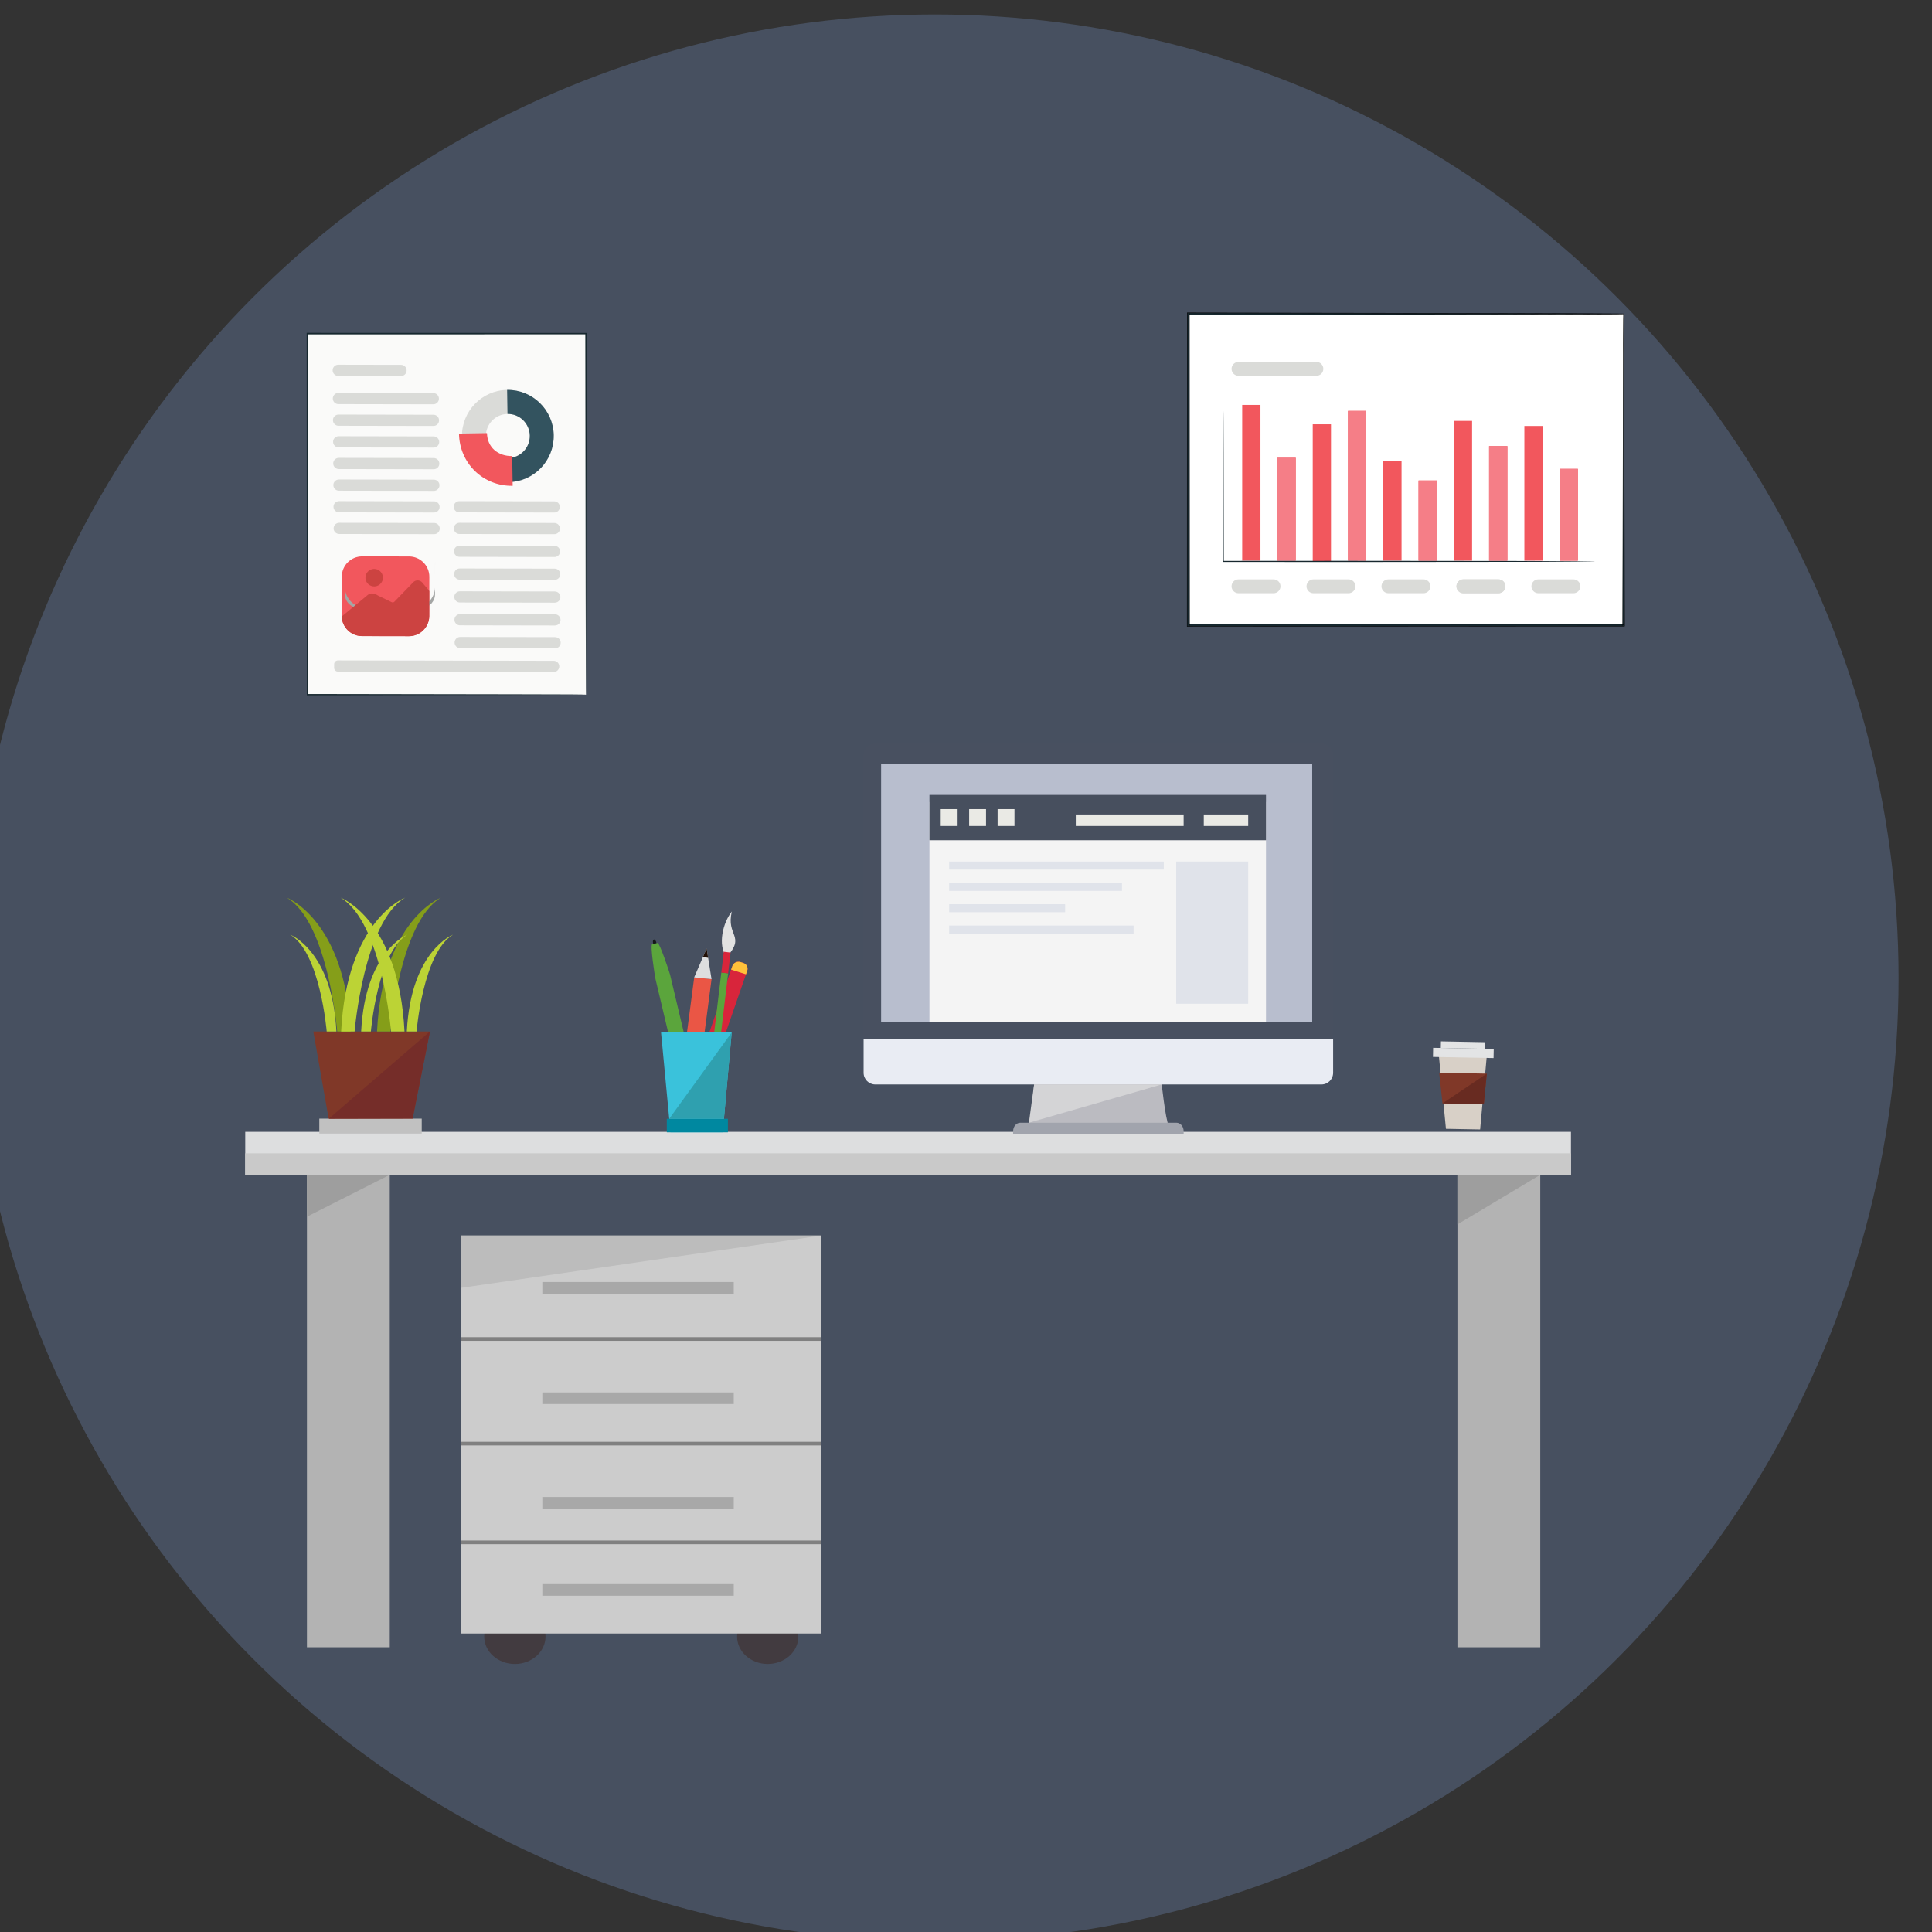 <?xml version="1.0" encoding="UTF-8" standalone="no"?>
<svg
   xmlns:dc="http://purl.org/dc/elements/1.1/"
   xmlns:cc="http://creativecommons.org/ns#"
   xmlns:rdf="http://www.w3.org/1999/02/22-rdf-syntax-ns#"
   xmlns:svg="http://www.w3.org/2000/svg"
   xmlns="http://www.w3.org/2000/svg"
   xmlns:sodipodi="http://sodipodi.sourceforge.net/DTD/sodipodi-0.dtd"
   xmlns:inkscape="http://www.inkscape.org/namespaces/inkscape"
   version="1.1"
   id="svg6243"
   xml:space="preserve"
   width="135.5"
   height="135.5"
   viewBox="0 0 135.5 135.5"
   sodipodi:docname="office_round.svg"
   inkscape:version="1.0.1 (3bc2e813f5, 2020-09-07)"><rect x="0" y="0" width="135.5" height="135.5" fill="#333333" stroke="none"/><defs
     id="defs6247"><clipPath
       clipPathUnits="userSpaceOnUse"
       id="clipPath8303"><path
         d="m 606.5,3199.27 -23.832,0.04 c 36.375,0.87 65.789,29.95 67.152,66.23 l -0.066,-23.75 c 0.316,-15.66 -14.543,-42.52 -43.254,-42.52 m -185.078,0.31 -23.637,0.04 c -0.195,0 -0.398,0 -0.597,0 -26.614,0 -44.333,23.33 -44.125,45.85 l 0.191,17.11 c 0.004,0.52 0.062,1.02 0.172,1.52 2.234,-35.75 31.75,-64.13 67.996,-64.52 m 228.516,105.72 0.085,45.59 c 0.028,-0.24 0.043,-0.48 0.047,-0.72 l -0.132,-44.87"
         id="path8301"
         inkscape:connector-curvature="0" /></clipPath></defs><sodipodi:namedview
     pagecolor="#ffffff"
     bordercolor="#666666"
     borderopacity="1"
     objecttolerance="10"
     gridtolerance="10"
     guidetolerance="10"
     inkscape:pageopacity="0"
     inkscape:pageshadow="2"
     inkscape:window-width="1920"
     inkscape:window-height="1106"
     id="namedview6245"
     showgrid="false"
     fit-margin-top="0"
     fit-margin-left="0"
     fit-margin-right="0"
     fit-margin-bottom="0"
     inkscape:zoom="2.8929841"
     inkscape:cx="64.006299"
     inkscape:cy="57.214096"
     inkscape:window-x="-11"
     inkscape:window-y="-11"
     inkscape:window-maximized="1"
     inkscape:current-layer="layer1"
     showguides="false"
     inkscape:document-rotation="0" /><g
     inkscape:groupmode="layer"
     id="layer1"
     inkscape:label="fond"
     style="display:inline"><g
       id="g6253"
       transform="matrix(0.133,0,0,-0.133,-802.668,267.632)"
       style="fill:#8aaef4;fill-opacity:0.235"><circle
         style="opacity:1;fill:#8aaef4;fill-opacity:0.235;stroke:none;stroke-width:0.797;stroke-miterlimit:4;stroke-dasharray:none;stroke-opacity:1"
         id="path1049"
         cx="6528.135"
         cy="-1496.524"
         r="508.126"
         transform="scale(1,-1)" /></g></g><g
     id="g6251"
     inkscape:groupmode="layer"
     inkscape:label="bureau"
     transform="matrix(1.333,0,0,-1.333,-822.71,267.287)"
     style="display:inline"><path
       d="m 699.841,138.704 h -69.751 v 2.261 h 69.751 v -2.261"
       style="display:inline;fill:#dddedf;fill-opacity:1;fill-rule:nonzero;stroke:none;stroke-width:0.069"
       id="path6695"
       inkscape:connector-curvature="0" /><path
       d="m 637.694,113.846 h -4.358 v 24.857 h 4.358 v -24.857"
       style="display:inline;fill:#b3b3b3;fill-opacity:1;fill-rule:nonzero;stroke:none;stroke-width:0.069"
       id="path6697"
       inkscape:connector-curvature="0" /><path
       d="m 698.226,113.846 h -4.358 v 24.857 h 4.358 v -24.857"
       style="display:inline;fill:#b3b3b3;fill-opacity:1;fill-rule:nonzero;stroke:none;stroke-width:0.069"
       id="path6699"
       inkscape:connector-curvature="0" /><path
       d="m 699.841,138.704 h -69.751 v 1.131 h 69.751 v -1.131"
       style="display:inline;fill:#c9c9c9;fill-opacity:1;fill-rule:nonzero;stroke:none;stroke-width:0.069"
       id="path6701"
       inkscape:connector-curvature="0" /><path
       d="m 637.694,138.704 -4.358,-2.204 v 2.204 z"
       style="display:inline;fill:#9e9e9e;fill-opacity:1;fill-rule:nonzero;stroke:none;stroke-width:0.069"
       id="path6703"
       inkscape:connector-curvature="0" /><path
       d="m 698.226,138.704 -4.358,-2.609 v 2.609 z"
       style="display:inline;fill:#9e9e9e;fill-opacity:1;fill-rule:nonzero;stroke:none;stroke-width:0.069"
       id="path6705"
       inkscape:connector-curvature="0" /><path
       d="m 645.889,114.41 c 0,-0.797 -0.723,-1.443 -1.613,-1.443 -0.892,0 -1.613,0.646 -1.613,1.443 0,0.797 0.721,1.444 1.613,1.444 0.89,0 1.613,-0.647 1.613,-1.444"
       style="display:inline;fill:#423b40;fill-opacity:1;fill-rule:nonzero;stroke:none;stroke-width:0.069"
       id="path6707"
       inkscape:connector-curvature="0" /><path
       d="m 659.192,114.41 c 0,-0.797 -0.722,-1.443 -1.612,-1.443 -0.89,0 -1.612,0.646 -1.612,1.443 0,0.797 0.721,1.444 1.612,1.444 0.89,0 1.612,-0.647 1.612,-1.444"
       style="display:inline;fill:#423b40;fill-opacity:1;fill-rule:nonzero;stroke:none;stroke-width:0.069"
       id="path6709"
       inkscape:connector-curvature="0" /><path
       d="M 660.402,114.57 H 641.454 V 135.508 H 660.402 V 114.57"
       style="display:inline;fill:#cccccc;fill-opacity:1;fill-rule:nonzero;stroke:none;stroke-width:0.069"
       id="path6711"
       inkscape:connector-curvature="0" /><path
       d="m 660.402,129.968 h -18.948 v 0.192 h 18.948 v -0.192"
       style="display:inline;fill:#808080;fill-opacity:1;fill-rule:nonzero;stroke:none;stroke-width:0.069"
       id="path6713"
       inkscape:connector-curvature="0" /><path
       d="m 660.402,124.466 h -18.948 v 0.191 h 18.948 v -0.191"
       style="display:inline;fill:#808080;fill-opacity:1;fill-rule:nonzero;stroke:none;stroke-width:0.069"
       id="path6715"
       inkscape:connector-curvature="0" /><path
       d="m 660.402,119.27 h -18.948 v 0.192 h 18.948 v -0.192"
       style="display:inline;fill:#808080;fill-opacity:1;fill-rule:nonzero;stroke:none;stroke-width:0.069"
       id="path6717"
       inkscape:connector-curvature="0" /><path
       d="m 655.793,132.451 h -10.072 v 0.612 h 10.072 v -0.612"
       style="display:inline;fill:#a8a8a8;fill-opacity:1;fill-rule:nonzero;stroke:none;stroke-width:0.069"
       id="path6719"
       inkscape:connector-curvature="0" /><path
       d="m 655.793,126.644 h -10.072 v 0.611 h 10.072 v -0.611"
       style="display:inline;fill:#a8a8a8;fill-opacity:1;fill-rule:nonzero;stroke:none;stroke-width:0.069"
       id="path6721"
       inkscape:connector-curvature="0" /><path
       d="m 655.793,121.142 h -10.072 v 0.611 h 10.072 v -0.611"
       style="display:inline;fill:#a8a8a8;fill-opacity:1;fill-rule:nonzero;stroke:none;stroke-width:0.069"
       id="path6723"
       inkscape:connector-curvature="0" /><path
       d="m 655.793,116.558 h -10.072 v 0.612 h 10.072 v -0.612"
       style="display:inline;fill:#a8a8a8;fill-opacity:1;fill-rule:nonzero;stroke:none;stroke-width:0.069"
       id="path6725"
       inkscape:connector-curvature="0" /><path
       d="m 641.454,132.757 18.948,2.751 h -18.948 z"
       style="display:inline;fill:#bcbcbc;fill-opacity:1;fill-rule:nonzero;stroke:none;stroke-width:0.069"
       id="path6727"
       inkscape:connector-curvature="0" /><path
       d="m 671.781,144.591 c -0.261,-1.067 -0.199,-2.135 -0.459,-3.202 2.437,0 4.873,0 7.31,0 -0.262,1.068 -0.268,2.135 -0.53,3.202 -1.915,0 -4.408,0 -6.321,0"
       style="display:inline;fill:#bbbbc1;fill-opacity:1;fill-rule:nonzero;stroke:none;stroke-width:0.037"
       id="path7051"
       inkscape:connector-curvature="0" /><path
       d="m 662.625,145.838 v -1.765 c 0,-0.339 0.275,-0.615 0.615,-0.615 h 23.474 c 0.339,0 0.614,0.275 0.614,0.615 v 1.765 h -24.703"
       style="display:inline;fill:#e9ecf3;fill-opacity:1;fill-rule:nonzero;stroke:none;stroke-width:0.037"
       id="path7053"
       inkscape:connector-curvature="0" /><path
       d="m 687.328,145.838 v 14.945 c 0,0.339 -0.275,0.616 -0.614,0.616 H 663.239 c -0.34,0 -0.615,-0.277 -0.615,-0.616 v -14.945 h 24.703"
       style="display:inline;fill:#485060;fill-opacity:1;fill-rule:nonzero;stroke:none;stroke-width:0.037"
       id="path7055"
       inkscape:connector-curvature="0" /><path
       d="m 663.546,146.741 v 13.578 h 22.681 v -13.578 h -22.681"
       style="display:inline;fill:#b8bece;fill-opacity:1;fill-rule:nonzero;stroke:none;stroke-width:0.037"
       id="path7057"
       inkscape:connector-curvature="0" /><path
       d="m 683.796,146.741 h -17.707 v 11.579 h 17.707 v -11.579"
       style="display:inline;fill:#f4f4f4;fill-opacity:1;fill-rule:nonzero;stroke:none;stroke-width:0.037"
       id="path7059"
       inkscape:connector-curvature="0" /><path
       d="m 683.796,156.307 h -17.707 v 2.385 h 17.707 v -2.385"
       style="display:inline;fill:#474f5e;fill-opacity:1;fill-rule:nonzero;stroke:none;stroke-width:0.037"
       id="path7061"
       inkscape:connector-curvature="0" /><path
       d="m 679.463,157.057 h -5.674 v 0.606 h 5.674 v -0.606"
       style="display:inline;fill:#eaeae5;fill-opacity:1;fill-rule:nonzero;stroke:none;stroke-width:0.037"
       id="path7063"
       inkscape:connector-curvature="0" /><path
       d="m 682.86,157.057 h -2.337 v 0.606 h 2.337 v -0.606"
       style="display:inline;fill:#eaeae5;fill-opacity:1;fill-rule:nonzero;stroke:none;stroke-width:0.037"
       id="path7065"
       inkscape:connector-curvature="0" /><path
       d="m 667.571,157.057 h -0.889 v 0.888 h 0.889 v -0.888"
       style="display:inline;fill:#eaeae5;fill-opacity:1;fill-rule:nonzero;stroke:none;stroke-width:0.037"
       id="path7067"
       inkscape:connector-curvature="0" /><path
       d="m 669.066,157.057 h -0.888 v 0.888 h 0.888 v -0.888"
       style="display:inline;fill:#eaeae5;fill-opacity:1;fill-rule:nonzero;stroke:none;stroke-width:0.037"
       id="path7069"
       inkscape:connector-curvature="0" /><path
       d="m 670.563,157.057 h -0.888 v 0.888 h 0.888 v -0.888"
       style="display:inline;fill:#eaeae5;fill-opacity:1;fill-rule:nonzero;stroke:none;stroke-width:0.037"
       id="path7071"
       inkscape:connector-curvature="0" /><path
       d="m 678.418,154.765 h -11.292 v 0.421 h 11.292 v -0.421"
       style="display:inline;fill:#e0e3ea;fill-opacity:1;fill-rule:nonzero;stroke:none;stroke-width:0.037"
       id="path7073"
       inkscape:connector-curvature="0" /><path
       d="m 676.22,153.642 h -9.094 v 0.422 h 9.094 v -0.422"
       style="display:inline;fill:#e0e3ea;fill-opacity:1;fill-rule:nonzero;stroke:none;stroke-width:0.037"
       id="path7075"
       inkscape:connector-curvature="0" /><path
       d="m 673.228,152.521 h -6.102 v 0.42 h 6.102 v -0.42"
       style="display:inline;fill:#e0e3ea;fill-opacity:1;fill-rule:nonzero;stroke:none;stroke-width:0.037"
       id="path7077"
       inkscape:connector-curvature="0" /><path
       d="m 676.829,151.397 h -9.703 v 0.422 h 9.703 v -0.422"
       style="display:inline;fill:#e0e3ea;fill-opacity:1;fill-rule:nonzero;stroke:none;stroke-width:0.037"
       id="path7079"
       inkscape:connector-curvature="0" /><path
       d="m 682.86,147.705 h -3.788 v 7.482 h 3.788 v -7.482"
       style="display:inline;fill:#e0e3ea;fill-opacity:1;fill-rule:nonzero;stroke:none;stroke-width:0.037"
       id="path7081"
       inkscape:connector-curvature="0" /><path
       d="m 679.083,141.445 h -8.214 c -0.209,0 -0.377,-0.199 -0.377,-0.444 v -0.166 h 8.971 v 0.166 c 0,0.245 -0.171,0.444 -0.379,0.444"
       style="display:inline;fill:#a1a4ad;fill-opacity:1;fill-rule:nonzero;stroke:none;stroke-width:0.037"
       id="path7083"
       inkscape:connector-curvature="0" /><path
       d="m 671.322,141.445 6.984,2.013 h -6.71 z"
       style="display:inline;fill:#d4d4d6;fill-opacity:1;fill-rule:nonzero;stroke:none;stroke-width:0.037"
       id="path7085"
       inkscape:connector-curvature="0" /><path
       d="m 695.063,141.091 -1.8,0.034 -0.4,4.139 2.572,-0.049 -0.373,-4.124"
       style="display:inline;fill:#d8d0c7;fill-opacity:1;fill-rule:nonzero;stroke:none;stroke-width:0.013"
       id="path7167"
       inkscape:connector-curvature="0" /><path
       d="m 695.769,144.846 -3.188,0.061 0.009,0.478 3.188,-0.061 -0.009,-0.478"
       style="display:inline;fill:#e3e4e5;fill-opacity:1;fill-rule:nonzero;stroke:none;stroke-width:0.013"
       id="path7169"
       inkscape:connector-curvature="0" /><path
       d="m 695.311,145.333 -2.318,0.044 0.007,0.348 2.319,-0.044 -0.007,-0.348"
       style="display:inline;fill:#e3e4e5;fill-opacity:1;fill-rule:nonzero;stroke:none;stroke-width:0.013"
       id="path7171"
       inkscape:connector-curvature="0" /><path
       d="m 695.256,142.421 -2.173,0.041 -0.176,1.613 2.507,-0.048 -0.158,-1.606"
       style="display:inline;fill:#803828;fill-opacity:1;fill-rule:nonzero;stroke:none;stroke-width:0.013"
       id="path7173"
       inkscape:connector-curvature="0" /><path
       d="m 695.413,144.027 -2.331,-1.565 2.173,-0.041 z"
       style="display:inline;fill:#682b21;fill-opacity:1;fill-rule:nonzero;stroke:none;stroke-width:0.013"
       id="path7175"
       inkscape:connector-curvature="0" /><path
       d="m 656.503,149.445 c 0.059,0.171 -0.037,0.355 -0.215,0.409 l -0.14,0.044 c -0.177,0.056 -0.37,-0.037 -0.429,-0.206 l -1.808,-5.215 0.782,-0.246 1.81,5.215"
       style="display:inline;fill:#d8253b;fill-opacity:1;fill-rule:nonzero;stroke:none;stroke-width:0.033"
       id="path7179"
       inkscape:connector-curvature="0" /><path
       d="m 656.503,149.445 c 0.059,0.171 -0.037,0.355 -0.215,0.409 l -0.14,0.044 c -0.177,0.056 -0.37,-0.037 -0.429,-0.206 l -0.066,-0.193 0.783,-0.245 0.067,0.191"
       style="display:inline;fill:#ffc23a;fill-opacity:1;fill-rule:nonzero;stroke:none;stroke-width:0.033"
       id="path7181"
       inkscape:connector-curvature="0" /><path
       d="m 653.914,144.475 -0.067,-1.455 0.849,1.213 z"
       style="display:inline;fill:#dddedf;fill-opacity:1;fill-rule:nonzero;stroke:none;stroke-width:0.033"
       id="path7183"
       inkscape:connector-curvature="0" /><path
       d="m 654.095,143.374 -0.227,0.092 -0.02,-0.446 z"
       style="display:inline;fill:#211007;fill-opacity:1;fill-rule:nonzero;stroke:none;stroke-width:0.033"
       id="path7185"
       inkscape:connector-curvature="0" /><path
       d="m 652.908,142.965 c -0.027,-0.199 0.12,-0.379 0.328,-0.4 l 0.162,-0.016 c 0.208,-0.021 0.397,0.124 0.423,0.324 l 0.804,6.127 -0.913,0.093 -0.804,-6.127"
       style="display:inline;fill:#ea5645;fill-opacity:1;fill-rule:nonzero;stroke:none;stroke-width:0.033"
       id="path7187"
       inkscape:connector-curvature="0" /><path
       d="m 652.908,142.965 c -0.027,-0.199 0.12,-0.379 0.328,-0.4 l 0.162,-0.016 c 0.208,-0.021 0.397,0.124 0.423,0.324 l 0.029,0.225 -0.914,0.092 -0.029,-0.225"
       style="display:inline;fill:#ffc23a;fill-opacity:1;fill-rule:nonzero;stroke:none;stroke-width:0.033"
       id="path7189"
       inkscape:connector-curvature="0" /><path
       d="m 654.623,149.001 -0.257,1.611 -0.657,-1.521 z"
       style="display:inline;fill:#dddedf;fill-opacity:1;fill-rule:nonzero;stroke:none;stroke-width:0.033"
       id="path7191"
       inkscape:connector-curvature="0" /><path
       d="m 654.174,150.168 0.271,-0.05 -0.079,0.494 z"
       style="display:inline;fill:#211007;fill-opacity:1;fill-rule:nonzero;stroke:none;stroke-width:0.033"
       id="path7193"
       inkscape:connector-curvature="0" /><path
       d="m 651.546,150.893 c -0.022,0.093 -0.002,0.178 0.045,0.189 0.046,0.011 0.102,-0.054 0.125,-0.148 0.022,-0.094 0.002,-0.178 -0.045,-0.189 -0.048,-0.011 -0.104,0.055 -0.125,0.148"
       style="display:inline;fill:#161819;fill-opacity:1;fill-rule:evenodd;stroke:none;stroke-width:0.033"
       id="path7195"
       inkscape:connector-curvature="0" /><path
       d="m 653.844,142.331 -0.328,-0.078 c -0.03,-0.007 -0.061,0.014 -0.069,0.046 l -0.281,1.184 c -0.008,0.033 0.01,0.065 0.04,0.073 l 0.329,0.077 c 0.029,0.007 0.06,-0.013 0.069,-0.045 l 0.281,-1.185 c 0.008,-0.033 -0.01,-0.065 -0.04,-0.072"
       style="display:inline;fill:#d8253b;fill-opacity:1;fill-rule:evenodd;stroke:none;stroke-width:0.033"
       id="path7197"
       inkscape:connector-curvature="0" /><path
       d="m 653.82,143.002 -0.584,-0.139 c -0.053,-0.012 -0.103,0.005 -0.111,0.039 l -1.45,6.101 c -0.031,0.133 -0.294,1.803 -0.173,1.831 l 0.282,0.067 c 0.104,0.025 0.626,-1.533 0.657,-1.665 l 1.461,-6.15 c 0.008,-0.033 -0.029,-0.071 -0.082,-0.084"
       style="display:inline;fill:#5ba53c;fill-opacity:1;fill-rule:evenodd;stroke:none;stroke-width:0.033"
       id="path7199"
       inkscape:connector-curvature="0" /><path
       d="m 652.924,143.746 -0.03,0.126 0.776,0.185 0.03,-0.127 -0.777,-0.184"
       style="display:inline;fill:#d8253b;fill-opacity:1;fill-rule:evenodd;stroke:none;stroke-width:0.033"
       id="path7201"
       inkscape:connector-curvature="0" /><path
       d="m 652.977,143.526 -0.03,0.125 0.777,0.185 0.029,-0.126 -0.776,-0.184"
       style="display:inline;fill:#d8253b;fill-opacity:1;fill-rule:evenodd;stroke:none;stroke-width:0.033"
       id="path7203"
       inkscape:connector-curvature="0" /><path
       d="m 655.696,152.56 c -0.33,-1.298 0.754,-1.268 -0.287,-2.411 -0.47,0.645 -0.194,1.821 0.287,2.411"
       style="display:inline;fill:#e2e2e2;fill-opacity:1;fill-rule:evenodd;stroke:none;stroke-width:0.033"
       id="path7205"
       inkscape:connector-curvature="0" /><path
       d="m 655.082,145.823 c -0.092,-0.779 -0.248,-1.401 -0.347,-1.389 -0.098,0.012 -0.104,0.653 -0.011,1.432 l 0.414,3.481 0.358,-0.043 -0.414,-3.481"
       style="display:inline;fill:#5ba53c;fill-opacity:1;fill-rule:evenodd;stroke:none;stroke-width:0.033"
       id="path7207"
       inkscape:connector-curvature="0" /><path
       d="m 655.138,149.346 0.358,-0.043 0.13,1.093 -0.358,0.043 -0.13,-1.093"
       style="display:inline;fill:#d8253b;fill-opacity:1;fill-rule:evenodd;stroke:none;stroke-width:0.033"
       id="path7209"
       inkscape:connector-curvature="0" /><path
       d="m 655.212,140.939 h -2.748 l -0.497,5.257 h 3.718 l -0.473,-5.257"
       style="display:inline;fill:#3ac2db;fill-opacity:1;fill-rule:nonzero;stroke:none;stroke-width:0.033"
       id="path7211"
       inkscape:connector-curvature="0" /><path
       d="m 655.485,140.939 h -3.215 v 0.713 h 3.215 v -0.713"
       style="display:inline;fill:#0088a0;fill-opacity:1;fill-rule:nonzero;stroke:none;stroke-width:0.033"
       id="path7213"
       inkscape:connector-curvature="0" /><path
       d="m 655.685,146.196 -3.289,-4.545 h 2.88 z"
       style="display:inline;fill:#2fa0af;fill-opacity:1;fill-rule:nonzero;stroke:none;stroke-width:0.033"
       id="path7215"
       inkscape:connector-curvature="0" /><path
       d="m 638.785,141.107 h -4.209 l -0.904,5.139 h 6.138 l -1.024,-5.139"
       style="display:inline;fill:#803828;fill-opacity:1;fill-rule:nonzero;stroke:none;stroke-width:0.03"
       id="path7265"
       inkscape:connector-curvature="0" /><path
       d="m 639.376,140.874 h -5.389 v 0.786 h 5.389 v -0.786"
       style="display:inline;fill:#c1c1c1;fill-opacity:1;fill-rule:nonzero;stroke:none;stroke-width:0.03"
       id="path7267"
       inkscape:connector-curvature="0" /><path
       d="m 634.929,146.246 c 0,0 -0.473,5.743 -2.656,7.041 0,0 3.069,-1.158 3.364,-7.041 h -0.708"
       style="display:inline;fill:#859e19;fill-opacity:1;fill-rule:nonzero;stroke:none;stroke-width:0.03"
       id="path7269"
       inkscape:connector-curvature="0" /><path
       d="m 637.733,146.246 c 0,0 0.472,5.743 2.655,7.041 0,0 -3.068,-1.158 -3.364,-7.041 h 0.709"
       style="display:inline;fill:#859e19;fill-opacity:1;fill-rule:nonzero;stroke:none;stroke-width:0.03"
       id="path7271"
       inkscape:connector-curvature="0" /><path
       d="m 635.844,146.246 c 0,0 0.473,5.743 2.657,7.041 0,0 -3.069,-1.158 -3.365,-7.041 h 0.708"
       style="display:inline;fill:#bcd335;fill-opacity:1;fill-rule:nonzero;stroke:none;stroke-width:0.03"
       id="path7273"
       inkscape:connector-curvature="0" /><path
       d="m 637.761,146.246 c 0,0 -0.471,5.743 -2.655,7.041 0,0 3.068,-1.158 3.363,-7.041 h -0.708"
       style="display:inline;fill:#bcd335;fill-opacity:1;fill-rule:nonzero;stroke:none;stroke-width:0.03"
       id="path7275"
       inkscape:connector-curvature="0" /><path
       d="m 636.701,146.246 c 0,0 0.341,4.154 1.921,5.093 0,0 -2.219,-0.838 -2.433,-5.093 h 0.513"
       style="display:inline;fill:#bcd335;fill-opacity:1;fill-rule:nonzero;stroke:none;stroke-width:0.03"
       id="path7277"
       inkscape:connector-curvature="0" /><path
       d="m 639.104,146.246 c 0,0 0.341,4.154 1.921,5.093 0,0 -2.22,-0.838 -2.433,-5.093 h 0.513"
       style="display:inline;fill:#bcd335;fill-opacity:1;fill-rule:nonzero;stroke:none;stroke-width:0.03"
       id="path7279"
       inkscape:connector-curvature="0" /><path
       d="m 634.376,146.246 c 0,0 -0.341,4.154 -1.922,5.093 0,0 2.22,-0.838 2.433,-5.093 h -0.511"
       style="display:inline;fill:#bcd335;fill-opacity:1;fill-rule:nonzero;stroke:none;stroke-width:0.03"
       id="path7281"
       inkscape:connector-curvature="0" /><path
       d="m 634.48,141.651 5.329,4.596 -0.914,-4.586 z"
       style="display:inline;fill:#752d29;fill-opacity:1;fill-rule:nonzero;stroke:none;stroke-width:0.03"
       id="path7283"
       inkscape:connector-curvature="0" /><path
       d="m 633.363,163.968 h 14.656 v 18.994 h -14.656 z"
       style="display:inline;fill:#fafaf9;fill-opacity:1;fill-rule:nonzero;stroke:none;stroke-width:0.016"
       id="path8259"
       inkscape:connector-curvature="0" /><path
       d="m 648.019,163.968 c 0,0 -10e-4,0.032 -0.002,0.092 -10e-4,0.061 -10e-4,0.15 -0.002,0.266 -10e-4,0.236 -0.003,0.582 -0.004,1.032 -0.002,0.903 -0.006,2.221 -0.01,3.892 -0.005,3.338 -0.011,8.082 -0.018,13.712 l 0.036,-0.036 c -4.381,-0.001 -9.376,-0.002 -14.654,-0.004 h -0.002 l 0.041,0.04 c -0.003,-7.053 -0.005,-13.599 -0.007,-18.994 l -0.033,0.033 c 4.423,-0.007 8.082,-0.013 10.638,-0.017 1.279,-0.004 2.281,-0.006 2.966,-0.008 0.341,-0.002 0.603,-0.003 0.781,-0.004 0.177,-0.001 0.27,-0.004 0.27,-0.004 0,0 -0.088,-0.002 -0.263,-0.004 -0.177,-0.001 -0.436,-0.002 -0.775,-0.004 -0.683,-0.002 -1.683,-0.005 -2.959,-0.008 -2.561,-0.004 -6.228,-0.01 -10.659,-0.017 h -0.033 v 0.033 c -0.002,5.395 -0.004,11.941 -0.007,18.994 v 0.041 h 0.041 0.002 c 5.278,-0.001 10.273,-0.003 14.654,-0.004 h 0.036 v -0.036 c -0.007,-5.64 -0.014,-10.391 -0.018,-13.735 -0.004,-1.667 -0.007,-2.982 -0.01,-3.883 -0.002,-0.447 -0.003,-0.791 -0.004,-1.025 -10e-4,-0.115 -10e-4,-0.202 -0.002,-0.262 -0.001,-0.059 -0.002,-0.087 -0.002,-0.087"
       style="display:inline;fill:#17282f;fill-opacity:1;fill-rule:nonzero;stroke:none;stroke-width:0.016"
       id="path8261"
       inkscape:connector-curvature="0" /><path
       d="m 634.991,179.253 4.994,-0.009 c 0.163,-0.001 0.295,0.131 0.295,0.294 0.001,0.163 -0.131,0.295 -0.294,0.295 l -4.994,0.009 c -0.163,10e-4 -0.295,-0.131 -0.295,-0.294 v 0 c -10e-4,-0.163 0.131,-0.295 0.294,-0.295"
       style="display:inline;fill:#dadbd8;fill-opacity:1;fill-rule:nonzero;stroke:none;stroke-width:0.016"
       id="path8263"
       inkscape:connector-curvature="0" /><path
       d="m 634.998,178.114 4.994,-0.009 c 0.163,-0.001 0.295,0.131 0.295,0.294 v 0 c 10e-4,0.163 -0.131,0.295 -0.294,0.295 l -4.994,0.009 c -0.163,0 -0.295,-0.131 -0.295,-0.294 v 0 c -10e-4,-0.163 0.131,-0.295 0.294,-0.295"
       style="display:inline;fill:#dadbd8;fill-opacity:1;fill-rule:nonzero;stroke:none;stroke-width:0.016"
       id="path8265"
       inkscape:connector-curvature="0" /><path
       d="m 635.006,176.975 4.994,-0.009 c 0.163,-0.001 0.295,0.131 0.295,0.294 v 0 c 0.001,0.163 -0.131,0.295 -0.294,0.295 l -4.994,0.009 c -0.163,0.001 -0.295,-0.131 -0.295,-0.294 v 0 c -0.001,-0.162 0.131,-0.295 0.294,-0.295"
       style="display:inline;fill:#dadbd8;fill-opacity:1;fill-rule:nonzero;stroke:none;stroke-width:0.016"
       id="path8267"
       inkscape:connector-curvature="0" /><path
       d="m 635.013,175.836 4.994,-0.009 c 0.163,-0.001 0.295,0.131 0.295,0.294 10e-4,0.163 -0.131,0.295 -0.294,0.295 l -4.994,0.009 c -0.163,0.001 -0.295,-0.131 -0.295,-0.294 v 0 c -10e-4,-0.163 0.131,-0.295 0.294,-0.295"
       style="display:inline;fill:#dadbd8;fill-opacity:1;fill-rule:nonzero;stroke:none;stroke-width:0.016"
       id="path8269"
       inkscape:connector-curvature="0" /><path
       d="m 635.02,174.698 4.994,-0.009 c 0.163,-0.001 0.295,0.131 0.295,0.294 v 0 c 10e-4,0.163 -0.131,0.295 -0.294,0.295 l -4.994,0.009 c -0.163,0.001 -0.295,-0.131 -0.295,-0.294 v 0 c -10e-4,-0.163 0.131,-0.295 0.294,-0.295"
       style="display:inline;fill:#dadbd8;fill-opacity:1;fill-rule:nonzero;stroke:none;stroke-width:0.016"
       id="path8271"
       inkscape:connector-curvature="0" /><path
       d="m 635.027,173.559 4.994,-0.009 c 0.163,-0.001 0.295,0.131 0.295,0.294 10e-4,0.163 -0.131,0.295 -0.294,0.295 l -4.994,0.009 c -0.163,0.001 -0.295,-0.131 -0.295,-0.294 v 0 c -10e-4,-0.162 0.131,-0.295 0.294,-0.295"
       style="display:inline;fill:#dadbd8;fill-opacity:1;fill-rule:nonzero;stroke:none;stroke-width:0.016"
       id="path8273"
       inkscape:connector-curvature="0" /><path
       d="m 635.034,172.42 4.994,-0.009 c 0.163,-10e-4 0.295,0.131 0.295,0.294 10e-4,0.163 -0.131,0.295 -0.294,0.295 l -4.994,0.009 c -0.163,0.001 -0.295,-0.131 -0.295,-0.294 -10e-4,-0.163 0.131,-0.295 0.294,-0.295"
       style="display:inline;fill:#dadbd8;fill-opacity:1;fill-rule:nonzero;stroke:none;stroke-width:0.016"
       id="path8275"
       inkscape:connector-curvature="0" /><path
       d="m 641.353,173.558 4.994,-0.009 c 0.163,-0.001 0.295,0.131 0.295,0.294 0.001,0.163 -0.131,0.295 -0.294,0.295 l -4.994,0.009 c -0.163,10e-4 -0.295,-0.131 -0.295,-0.294 v 0 c -10e-4,-0.163 0.131,-0.295 0.294,-0.295"
       style="display:inline;fill:#dadbd8;fill-opacity:1;fill-rule:nonzero;stroke:none;stroke-width:0.016"
       id="path8277"
       inkscape:connector-curvature="0" /><path
       d="m 641.36,172.42 4.994,-0.009 c 0.163,-10e-4 0.295,0.131 0.295,0.294 10e-4,0.163 -0.131,0.295 -0.294,0.295 l -4.994,0.009 c -0.163,0.001 -0.295,-0.131 -0.295,-0.294 v 0 c -10e-4,-0.163 0.131,-0.295 0.294,-0.295"
       style="display:inline;fill:#dadbd8;fill-opacity:1;fill-rule:nonzero;stroke:none;stroke-width:0.016"
       id="path8279"
       inkscape:connector-curvature="0" /><path
       d="m 641.367,171.218 4.994,-0.009 c 0.163,-0.001 0.295,0.131 0.295,0.294 10e-4,0.163 -0.131,0.295 -0.294,0.295 l -4.994,0.009 c -0.163,0.001 -0.295,-0.131 -0.295,-0.294 v 0 c -10e-4,-0.163 0.131,-0.295 0.294,-0.295"
       style="display:inline;fill:#dadbd8;fill-opacity:1;fill-rule:nonzero;stroke:none;stroke-width:0.016"
       id="path8281"
       inkscape:connector-curvature="0" /><path
       d="m 641.375,170.017 4.994,-0.009 c 0.163,-0.001 0.295,0.131 0.295,0.294 v 0 c 10e-4,0.163 -0.131,0.295 -0.294,0.295 l -4.994,0.009 c -0.163,0.001 -0.295,-0.131 -0.295,-0.294 v 0 c -0.001,-0.163 0.131,-0.295 0.294,-0.295"
       style="display:inline;fill:#dadbd8;fill-opacity:1;fill-rule:nonzero;stroke:none;stroke-width:0.016"
       id="path8283"
       inkscape:connector-curvature="0" /><path
       d="m 641.383,168.816 4.994,-0.009 c 0.162,-10e-4 0.295,0.131 0.295,0.294 10e-4,0.163 -0.131,0.295 -0.294,0.295 l -4.994,0.009 c -0.163,0.001 -0.295,-0.131 -0.295,-0.294 v 0 c -10e-4,-0.163 0.131,-0.295 0.294,-0.295"
       style="display:inline;fill:#dadbd8;fill-opacity:1;fill-rule:nonzero;stroke:none;stroke-width:0.016"
       id="path8285"
       inkscape:connector-curvature="0" /><path
       d="m 641.39,167.615 4.994,-0.009 c 0.162,-0.001 0.295,0.131 0.295,0.294 10e-4,0.163 -0.131,0.295 -0.294,0.295 l -4.994,0.009 c -0.163,0.001 -0.295,-0.131 -0.295,-0.294 v 0 c -10e-4,-0.162 0.131,-0.295 0.294,-0.295"
       style="display:inline;fill:#dadbd8;fill-opacity:1;fill-rule:nonzero;stroke:none;stroke-width:0.016"
       id="path8287"
       inkscape:connector-curvature="0" /><path
       d="m 641.398,166.414 4.994,-0.009 c 0.163,-0.001 0.295,0.131 0.295,0.294 10e-4,0.163 -0.131,0.295 -0.294,0.295 l -4.994,0.009 c -0.163,0.001 -0.295,-0.131 -0.295,-0.294 v 0 c -10e-4,-0.163 0.131,-0.295 0.294,-0.295"
       style="display:inline;fill:#dadbd8;fill-opacity:1;fill-rule:nonzero;stroke:none;stroke-width:0.016"
       id="path8289"
       inkscape:connector-curvature="0" /><path
       d="m 634.965,165.18 11.353,-0.021 c 0.162,-10e-4 0.295,0.131 0.295,0.294 10e-4,0.163 -0.131,0.295 -0.294,0.295 l -11.353,0.021 c -0.109,0 -0.197,-0.088 -0.198,-0.197 l -10e-4,-0.194 c 0,-0.109 0.088,-0.197 0.197,-0.198"
       style="display:inline;fill:#dadbd8;fill-opacity:1;fill-rule:nonzero;stroke:none;stroke-width:0.016"
       id="path8291"
       inkscape:connector-curvature="0" /><path
       d="m 634.982,180.737 3.304,-0.006 c 0.163,-0.001 0.295,0.131 0.295,0.294 v 0 c 10e-4,0.162 -0.131,0.295 -0.294,0.295 l -3.304,0.006 c -0.163,0 -0.295,-0.131 -0.295,-0.294 v 0 c -10e-4,-0.163 0.131,-0.295 0.294,-0.295"
       style="display:inline;fill:#dadbd8;fill-opacity:1;fill-rule:nonzero;stroke:none;stroke-width:0.016"
       id="path8293"
       inkscape:connector-curvature="0" /><path
       d="m 638.701,167.045 -2.467,0.005 c -0.591,0.001 -1.069,0.481 -1.068,1.072 l 0.004,2.052 c 10e-4,0.591 0.481,1.069 1.072,1.068 l 2.467,-0.004 c 0.591,-10e-4 1.069,-0.481 1.068,-1.072 l -0.004,-2.052 c -0.001,-0.591 -0.481,-1.069 -1.072,-1.068"
       style="display:inline;fill:#f2575d;fill-opacity:1;fill-rule:nonzero;stroke:none;stroke-width:0.016"
       id="path8295"
       inkscape:connector-curvature="0" /><g
       style="display:inline"
       transform="matrix(0.016,0,0,0.016,629.678,117.348)"
       id="g8297"><g
         id="g8299"
         clip-path="url(#clipPath8303)"><path
           d="M 352.855,3199.27 H 650.07 v 151.621 H 352.855 Z"
           style="fill:#a4a6a5;fill-opacity:1;fill-rule:nonzero;stroke:none"
           id="path8305"
           inkscape:connector-curvature="0" /></g></g><path
       d="m 638.729,167.045 -2.505,0.004 c -0.563,0.006 -1.022,0.447 -1.056,1.002 0.006,0.027 0.022,0.051 0.045,0.067 l 1.3,1.076 c 0.063,0.053 0.138,0.099 0.242,0.099 0.088,0 0.196,-0.032 0.335,-0.119 v 0 c 10e-4,-0.001 10e-4,-0.001 10e-4,-0.001 0,0 -10e-4,0 -10e-4,0.001 l 0.712,-0.345 c 0.015,-0.007 0.032,-0.011 0.049,-0.011 0.03,0 0.059,0.012 0.081,0.034 l 1.007,1.04 c 0.062,0.059 0.141,0.087 0.22,0.087 0.091,0 0.182,-0.038 0.246,-0.114 l 0.343,-0.408 c 0.014,-0.017 0.023,-0.037 0.026,-0.059 l -10e-4,-0.708 -0.002,-0.618 c -0.021,-0.564 -0.478,-1.015 -1.043,-1.029 m -1.638,2.13 -10e-4,0.001 v 0 0 c -0.006,0.004 -0.008,0.005 -0.008,0.005 0,0 0.002,-0.001 0.005,-0.003 10e-4,-0.001 0.003,-0.002 0.004,-0.002"
       style="display:inline;fill:#cc4341;fill-opacity:1;fill-rule:nonzero;stroke:none;stroke-width:0.016"
       id="path8307"
       inkscape:connector-curvature="0" /><path
       d="m 636.874,169.662 c -0.239,0 -0.441,0.185 -0.459,0.427 -0.019,0.254 0.172,0.474 0.426,0.493 0.011,0.001 0.023,0.001 0.034,0.001 0.239,0 0.441,-0.185 0.459,-0.427 0.019,-0.254 -0.172,-0.474 -0.426,-0.493 -0.011,-0.001 -0.023,-0.001 -0.034,-0.001"
       style="display:inline;fill:#cc4341;fill-opacity:1;fill-rule:nonzero;stroke:none;stroke-width:0.016"
       id="path8309"
       inkscape:connector-curvature="0" /><path
       d="m 642.751,177.556 c 0.01,-0.64 0.537,-1.152 1.173,-1.141 0.637,0.01 1.146,0.539 1.136,1.179 -0.01,0.64 -0.537,1.152 -1.173,1.141 -0.637,-0.01 -1.146,-0.539 -1.136,-1.179 z m 3.57,0.058 c 0.021,-1.338 -1.044,-2.444 -2.376,-2.465 -1.332,-0.021 -2.432,1.049 -2.454,2.387 -0.021,1.338 1.045,2.444 2.376,2.465 1.332,0.021 2.432,-1.049 2.454,-2.387"
       style="display:inline;fill:#dadbd8;fill-opacity:1;fill-rule:nonzero;stroke:none;stroke-width:0.016"
       id="path8311"
       inkscape:connector-curvature="0" /><path
       d="m 646.321,177.614 c 0.021,-1.338 -1.044,-2.444 -2.376,-2.465 l -0.02,1.266 c 0.637,0.01 1.146,0.539 1.136,1.179 -0.01,0.64 -0.537,1.152 -1.173,1.141 l -0.02,1.266 c 1.332,0.021 2.432,-1.049 2.454,-2.387"
       style="display:inline;fill:#33535f;fill-opacity:1;fill-rule:nonzero;stroke:none;stroke-width:0.016"
       id="path8313"
       inkscape:connector-curvature="0" /><path
       d="m 644.162,174.954 c -1.558,-0.025 -2.801,1.184 -2.826,2.749 l 1.474,0.024 c 0.012,-0.748 0.581,-1.22 1.326,-1.207 l 0.025,-1.565"
       style="display:inline;fill:#f2575d;fill-opacity:1;fill-rule:nonzero;stroke:none;stroke-width:0.016"
       id="path8315"
       inkscape:connector-curvature="0" /><path
       d="m 679.709,167.619 h 22.903 v 16.381 h -22.903 z"
       style="display:inline;fill:#ffffff;fill-opacity:1;fill-rule:nonzero;stroke:none;stroke-width:0.023"
       id="path8209"
       inkscape:connector-curvature="0" /><path
       d="m 702.612,184 c 0,0 -0.039,-0.002 -0.112,-0.003 -0.076,-0.001 -0.183,-0.002 -0.323,-0.003 -0.287,-0.001 -0.706,-0.004 -1.251,-0.006 -1.094,-0.003 -2.688,-0.008 -4.705,-0.014 -4.032,-0.007 -9.75,-0.016 -16.511,-0.027 l 0.054,0.054 c 10e-4,-4.948 0.003,-10.514 0.005,-16.379 v -0.002 l -0.059,0.059 c 8.574,-0.004 16.505,-0.008 22.903,-0.011 l -0.048,-0.048 c 0.011,4.966 0.019,9.055 0.025,11.906 0.005,1.426 0.009,2.542 0.012,3.305 0.002,0.379 0.004,0.67 0.005,0.869 10e-4,0.197 0.005,0.301 0.005,0.301 0,0 0.003,-0.097 0.005,-0.291 10e-4,-0.198 0.003,-0.485 0.005,-0.86 0.003,-0.761 0.007,-1.873 0.012,-3.294 0.006,-2.858 0.015,-6.958 0.025,-11.936 v -0.048 h -0.048 c -6.397,-0.003 -14.329,-0.007 -22.903,-0.011 h -0.059 v 0.059 0.002 c 0.002,5.866 0.004,11.432 0.005,16.379 v 0.054 h 0.054 c 6.776,-0.011 12.506,-0.02 16.546,-0.027 2.012,-0.006 3.602,-0.011 4.693,-0.014 0.54,-0.003 0.956,-0.005 1.241,-0.007 0.138,-0.001 0.243,-0.002 0.317,-0.003 0.071,-0.001 0.105,-0.003 0.105,-0.003"
       style="display:inline;fill:#17282f;fill-opacity:1;fill-rule:nonzero;stroke:#000000;stroke-width:0.023;stroke-miterlimit:4;stroke-dasharray:none;stroke-opacity:1"
       id="path8211"
       inkscape:connector-curvature="0" /><path
       d="m 686.448,181.473 h -4.099 c -0.202,0 -0.365,-0.164 -0.365,-0.365 v 0 c 0,-0.202 0.164,-0.365 0.365,-0.365 h 4.099 c 0.202,0 0.365,0.164 0.365,0.365 v 0 c 0,0.202 -0.164,0.365 -0.365,0.365"
       style="display:inline;fill:#dadbd8;fill-opacity:1;fill-rule:nonzero;stroke:none;stroke-width:0.023"
       id="path8213"
       inkscape:connector-curvature="0" /><path
       d="m 684.194,170.034 h -1.845 c -0.202,0 -0.365,-0.164 -0.365,-0.365 0,-0.202 0.164,-0.365 0.365,-0.365 h 1.845 c 0.202,0 0.365,0.164 0.365,0.365 v 0 c 0,0.202 -0.164,0.365 -0.365,0.365"
       style="display:inline;fill:#dadbd8;fill-opacity:1;fill-rule:nonzero;stroke:none;stroke-width:0.023"
       id="path8215"
       inkscape:connector-curvature="0" /><path
       d="m 688.138,170.034 h -1.845 c -0.202,0 -0.365,-0.164 -0.365,-0.365 0,-0.202 0.163,-0.365 0.365,-0.365 h 1.845 c 0.202,0 0.365,0.164 0.365,0.365 v 0 c 0,0.202 -0.164,0.365 -0.365,0.365"
       style="display:inline;fill:#dadbd8;fill-opacity:1;fill-rule:nonzero;stroke:none;stroke-width:0.023"
       id="path8217"
       inkscape:connector-curvature="0" /><path
       d="m 692.082,170.034 h -1.845 c -0.202,0 -0.365,-0.164 -0.365,-0.365 v 0 c 0,-0.202 0.164,-0.365 0.365,-0.365 h 1.845 c 0.202,0 0.365,0.164 0.365,0.365 v 0 c 0,0.202 -0.163,0.365 -0.365,0.365"
       style="display:inline;fill:#dadbd8;fill-opacity:1;fill-rule:nonzero;stroke:none;stroke-width:0.023"
       id="path8219"
       inkscape:connector-curvature="0" /><path
       d="m 696.027,170.034 h -1.845 c -0.202,0 -0.365,-0.164 -0.365,-0.365 0,-0.202 0.164,-0.365 0.365,-0.365 h 1.845 c 0.202,0 0.365,0.164 0.365,0.365 v 0 c 0,0.202 -0.164,0.365 -0.365,0.365"
       style="display:inline;fill:#dadbd8;fill-opacity:1;fill-rule:nonzero;stroke:none;stroke-width:0.023"
       id="path8221"
       inkscape:connector-curvature="0" /><path
       d="m 699.971,170.034 h -1.845 c -0.202,0 -0.365,-0.164 -0.365,-0.365 0,-0.202 0.163,-0.365 0.365,-0.365 h 1.845 c 0.202,0 0.365,0.164 0.365,0.365 v 0 c 0,0.202 -0.164,0.365 -0.365,0.365"
       style="display:inline;fill:#dadbd8;fill-opacity:1;fill-rule:nonzero;stroke:none;stroke-width:0.023"
       id="path8223"
       inkscape:connector-curvature="0" /><path
       d="m 696.027,170.034 h -1.845 c -0.202,0 -0.365,-0.164 -0.365,-0.365 0,-0.202 0.164,-0.365 0.365,-0.365 h 1.845 c 0.202,0 0.365,0.164 0.365,0.365 v 0 c 0,0.202 -0.164,0.365 -0.365,0.365"
       style="display:inline;fill:#dadbd8;fill-opacity:1;fill-rule:nonzero;stroke:none;stroke-width:0.023"
       id="path8225"
       inkscape:connector-curvature="0" /><path
       d="m 683.505,171.019 h -0.961 v 8.192 h 0.961 v -8.192"
       style="display:inline;fill:#f2575d;fill-opacity:1;fill-rule:nonzero;stroke:none;stroke-width:0.023"
       id="path8227"
       inkscape:connector-curvature="0" /><path
       d="m 684.399,171.019 h 0.961 v 5.41 h -0.961 z"
       style="display:inline;fill:#f2575d;fill-opacity:1;fill-rule:nonzero;stroke:none;stroke-width:0.023"
       id="path8229"
       inkscape:connector-curvature="0" /><path
       d="m 687.216,170.977 h -0.961 v 7.215 h 0.961 v -7.215"
       style="display:inline;fill:#f2575d;fill-opacity:1;fill-rule:nonzero;stroke:none;stroke-width:0.023"
       id="path8231"
       inkscape:connector-curvature="0" /><path
       d="m 688.111,171.019 h 0.961 v 7.876 h -0.961 z"
       style="display:inline;fill:#f2575d;fill-opacity:1;fill-rule:nonzero;stroke:none;stroke-width:0.023"
       id="path8233"
       inkscape:connector-curvature="0" /><path
       d="m 690.928,171.019 h -0.961 v 5.243 h 0.961 v -5.243"
       style="display:inline;fill:#f2575d;fill-opacity:1;fill-rule:nonzero;stroke:none;stroke-width:0.023"
       id="path8235"
       inkscape:connector-curvature="0" /><path
       d="m 691.822,171.019 h 0.961 v 4.215 h -0.961 z"
       style="display:inline;fill:#f2575d;fill-opacity:1;fill-rule:nonzero;stroke:none;stroke-width:0.023"
       id="path8237"
       inkscape:connector-curvature="0" /><path
       d="m 694.639,171.019 h -0.961 v 7.351 h 0.961 v -7.351"
       style="display:inline;fill:#f2575d;fill-opacity:1;fill-rule:nonzero;stroke:none;stroke-width:0.023"
       id="path8239"
       inkscape:connector-curvature="0" /><path
       d="m 695.534,171.019 h 0.961 v 6.026 h -0.961 z"
       style="display:inline;fill:#f2575d;fill-opacity:1;fill-rule:nonzero;stroke:none;stroke-width:0.023"
       id="path8241"
       inkscape:connector-curvature="0" /><path
       d="m 698.351,171.019 h -0.961 v 7.085 h 0.961 v -7.085"
       style="display:inline;fill:#f2575d;fill-opacity:1;fill-rule:nonzero;stroke:none;stroke-width:0.023"
       id="path8243"
       inkscape:connector-curvature="0" /><path
       d="m 699.245,171.019 h 0.961 v 4.827 h -0.961 z"
       style="display:inline;fill:#f2575d;fill-opacity:1;fill-rule:nonzero;stroke:none;stroke-width:0.023"
       id="path8245"
       inkscape:connector-curvature="0" /><path
       d="m 684.399,171.019 h 0.961 v 5.41 h -0.961 z"
       style="display:inline;fill:#f57e87;fill-opacity:1;fill-rule:nonzero;stroke:none;stroke-width:0.023"
       id="path8247"
       inkscape:connector-curvature="0" /><path
       d="m 688.111,171.019 h 0.961 v 7.876 h -0.961 z"
       style="display:inline;fill:#f57e87;fill-opacity:1;fill-rule:nonzero;stroke:none;stroke-width:0.023"
       id="path8249"
       inkscape:connector-curvature="0" /><path
       d="m 691.822,171.019 h 0.961 v 4.215 h -0.961 z"
       style="display:inline;fill:#f57e87;fill-opacity:1;fill-rule:nonzero;stroke:none;stroke-width:0.023"
       id="path8251"
       inkscape:connector-curvature="0" /><path
       d="m 695.534,171.019 h 0.961 v 6.026 h -0.961 z"
       style="display:inline;fill:#f57e87;fill-opacity:1;fill-rule:nonzero;stroke:none;stroke-width:0.023"
       id="path8253"
       inkscape:connector-curvature="0" /><path
       d="m 699.245,171.019 h 0.961 v 4.827 h -0.961 z"
       style="display:inline;fill:#f57e87;fill-opacity:1;fill-rule:nonzero;stroke:none;stroke-width:0.023"
       id="path8255"
       inkscape:connector-curvature="0" /><path
       d="m 681.551,178.895 c 0,0 10e-4,-0.013 0.002,-0.037 10e-4,-0.026 10e-4,-0.062 0.002,-0.109 10e-4,-0.098 0.002,-0.24 0.004,-0.425 0.001,-0.374 0.004,-0.919 0.006,-1.611 0.002,-1.389 0.006,-3.368 0.01,-5.735 l -0.023,0.027 c 1.865,10e-4 4.05,0.002 6.377,0.004 3.638,-0.003 6.93,-0.007 9.316,-0.009 1.191,-0.004 2.155,-0.007 2.823,-0.01 0.332,-0.002 0.59,-0.004 0.768,-0.006 0.087,-0.001 0.153,-0.002 0.2,-0.003 0.045,-0.001 0.068,-0.003 0.068,-0.003 0,0 -0.023,-0.002 -0.068,-0.003 -0.047,-0.001 -0.113,-0.002 -0.2,-0.003 -0.177,-0.001 -0.435,-0.003 -0.768,-0.006 -0.668,-0.002 -1.632,-0.006 -2.823,-0.01 -2.385,-0.002 -5.678,-0.005 -9.316,-0.009 -2.326,0.001 -4.512,0.003 -6.377,0.004 h -0.024 v 0.027 c 0.004,2.368 0.007,4.346 0.01,5.735 0.003,0.692 0.005,1.237 0.006,1.611 0.002,0.185 0.003,0.327 0.004,0.425 10e-4,0.047 10e-4,0.083 0.002,0.109 10e-4,0.024 0.002,0.037 0.002,0.037"
       style="display:inline;fill:#17282f;fill-opacity:1;fill-rule:nonzero;stroke:none;stroke-width:0.023"
       id="path8257"
       inkscape:connector-curvature="0" /></g></svg>
